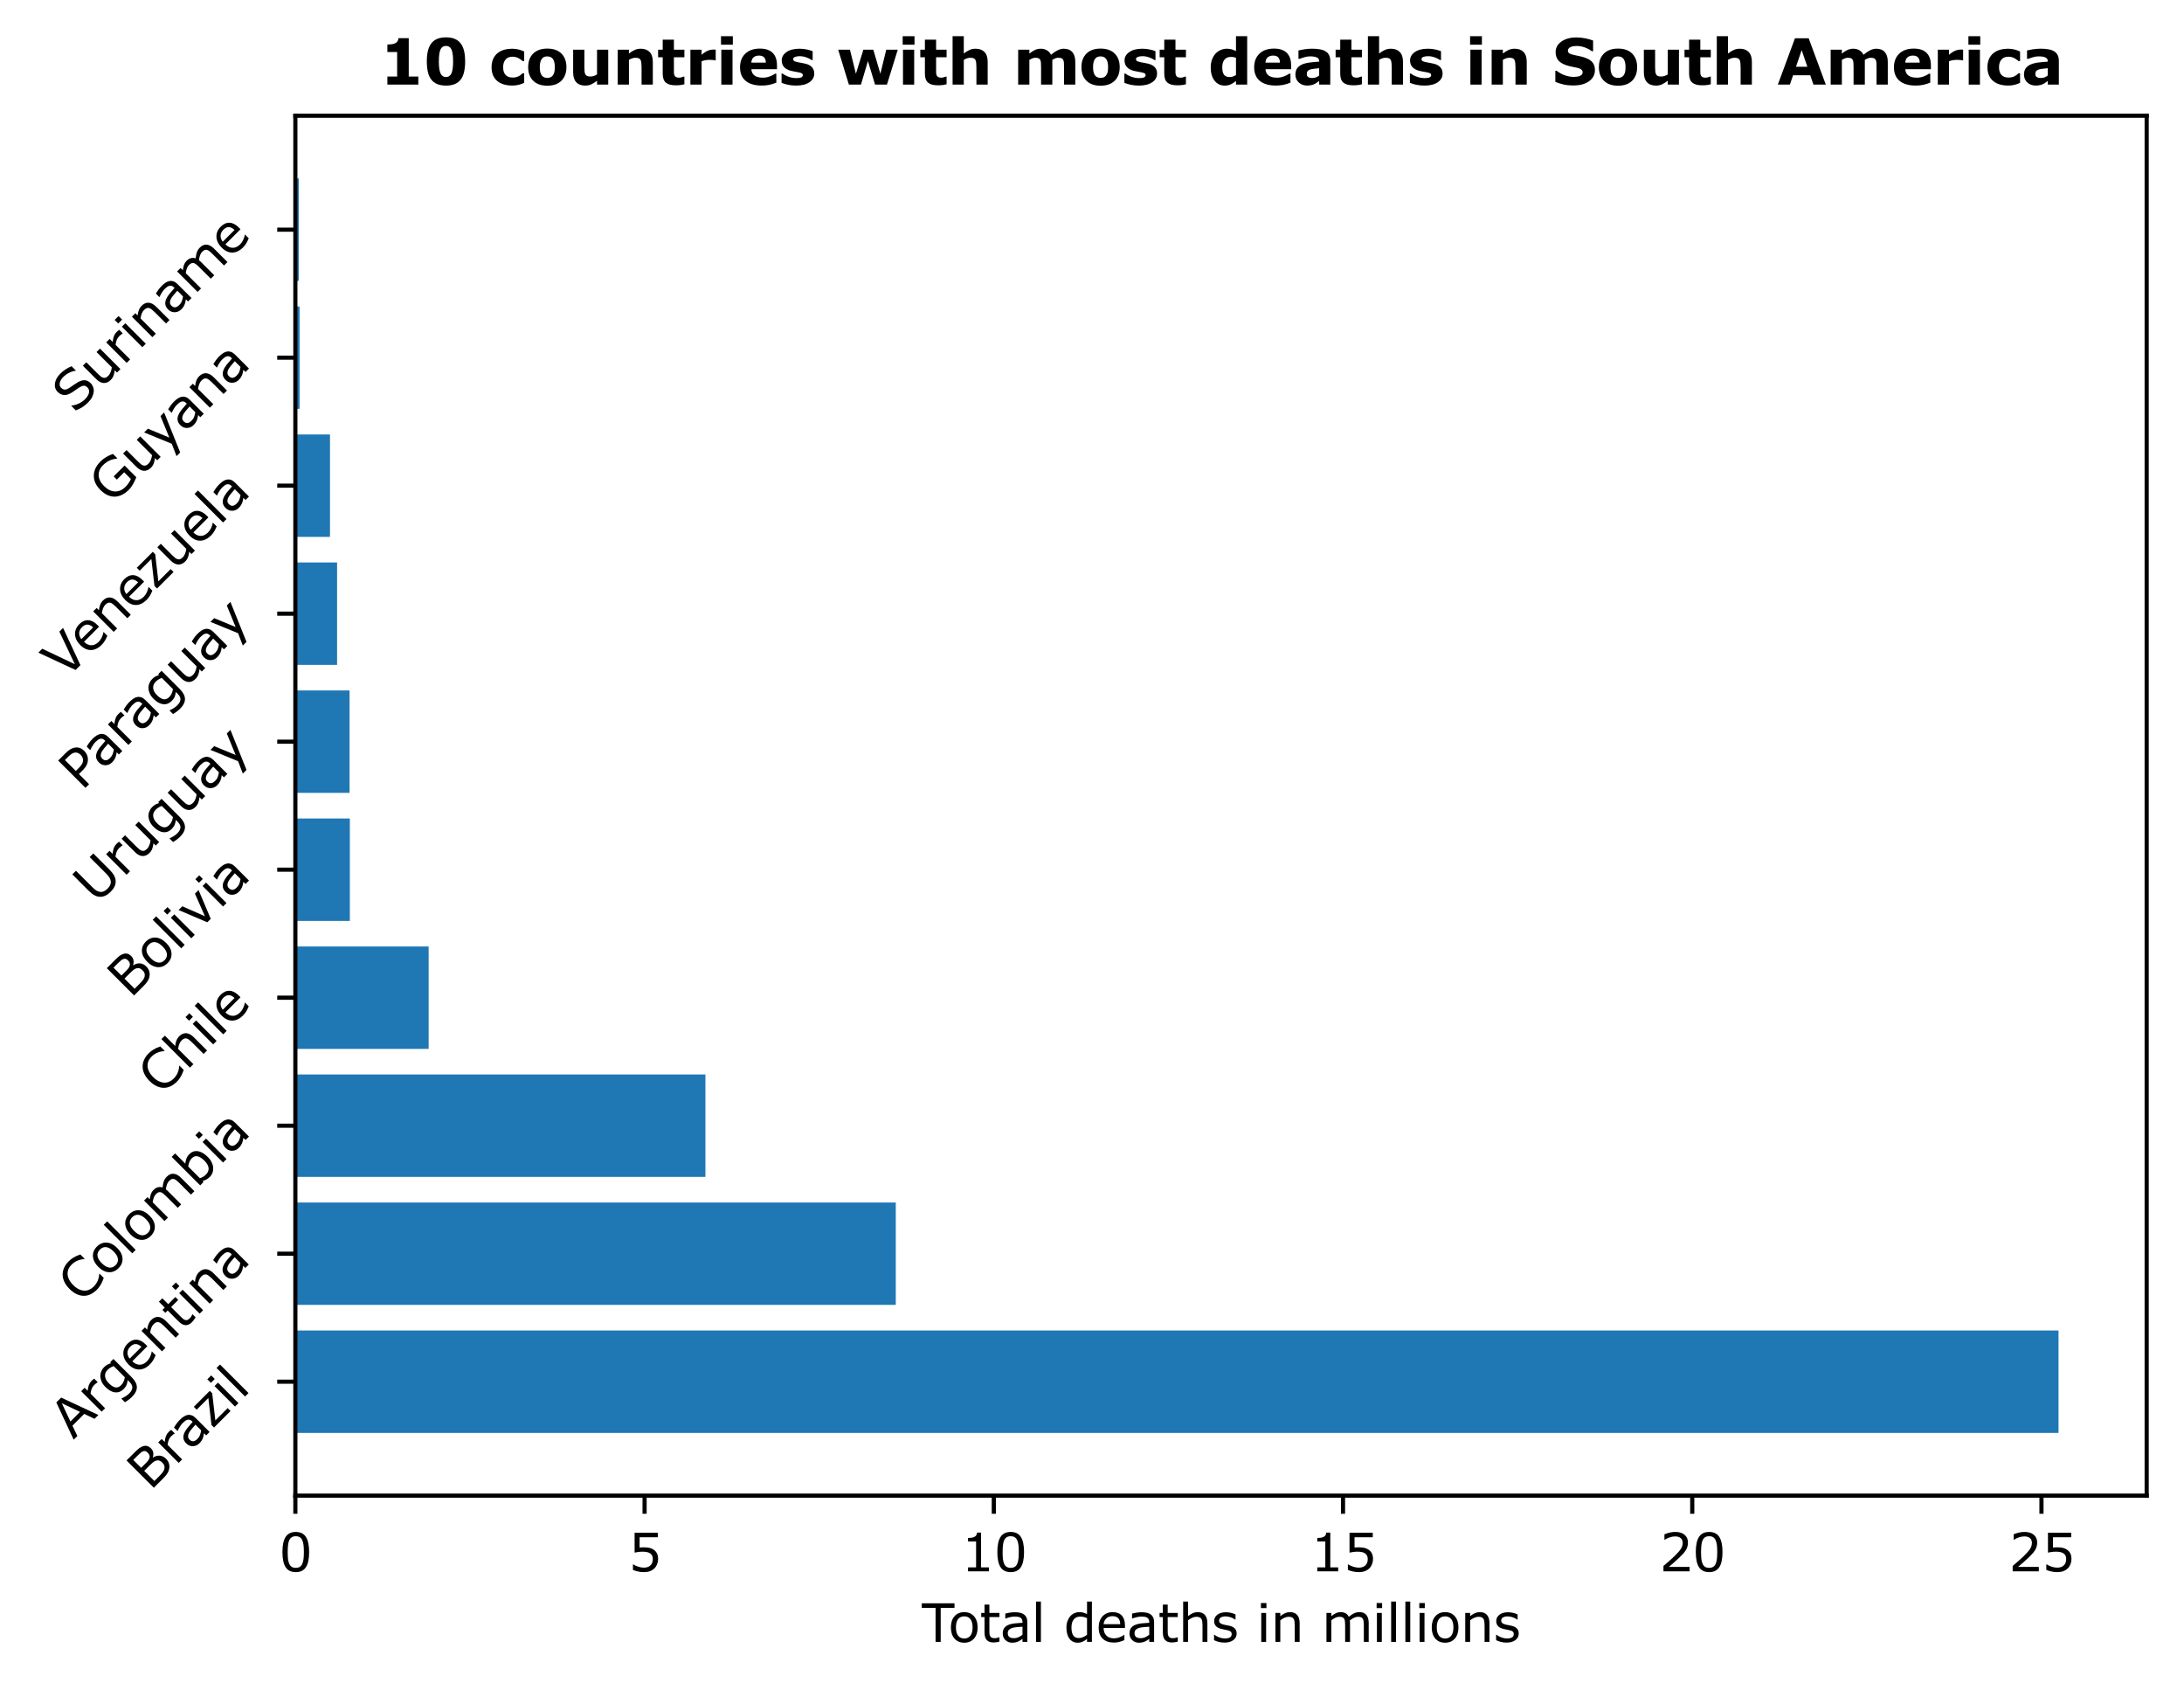 <?xml version="1.0" encoding="utf-8" standalone="no"?>
<!DOCTYPE svg PUBLIC "-//W3C//DTD SVG 1.1//EN"
  "http://www.w3.org/Graphics/SVG/1.1/DTD/svg11.dtd">
<svg xmlns:xlink="http://www.w3.org/1999/xlink" width="421.296pt" height="325.852pt" viewBox="0 0 421.296 325.852" xmlns="http://www.w3.org/2000/svg" version="1.1">
 <defs>
  <style type="text/css">*{stroke-linejoin: round; stroke-linecap: butt}</style>
 </defs>
 <g id="figure_1">
  <g id="patch_1">
   <path d="M 0 325.852 
L 421.296 325.852 
L 421.296 0 
L 0 0 
L 0 325.852 
z
" style="fill: none"/>
  </g>
  <g id="axes_1">
   <g id="patch_2">
    <path d="M 56.976 288.43 
L 414.096 288.43 
L 414.096 22.318 
L 56.976 22.318 
L 56.976 288.43 
z
" style="fill: none"/>
   </g>
   <g id="patch_3">
    <path d="M 56.976 276.334 
L 397.09 276.334 
L 397.09 256.586 
L 56.976 256.586 
z
" clip-path="url(#p884b2ebcf2)" style="fill: #1f77b4"/>
   </g>
   <g id="patch_4">
    <path d="M 56.976 251.648 
L 172.796 251.648 
L 172.796 231.9 
L 56.976 231.9 
z
" clip-path="url(#p884b2ebcf2)" style="fill: #1f77b4"/>
   </g>
   <g id="patch_5">
    <path d="M 56.976 226.963 
L 136.074 226.963 
L 136.074 207.214 
L 56.976 207.214 
z
" clip-path="url(#p884b2ebcf2)" style="fill: #1f77b4"/>
   </g>
   <g id="patch_6">
    <path d="M 56.976 202.277 
L 82.685 202.277 
L 82.685 182.528 
L 56.976 182.528 
z
" clip-path="url(#p884b2ebcf2)" style="fill: #1f77b4"/>
   </g>
   <g id="patch_7">
    <path d="M 56.976 177.591 
L 67.484 177.591 
L 67.484 157.843 
L 56.976 157.843 
z
" clip-path="url(#p884b2ebcf2)" style="fill: #1f77b4"/>
   </g>
   <g id="patch_8">
    <path d="M 56.976 152.906 
L 67.431 152.906 
L 67.431 133.157 
L 56.976 133.157 
z
" clip-path="url(#p884b2ebcf2)" style="fill: #1f77b4"/>
   </g>
   <g id="patch_9">
    <path d="M 56.976 128.22 
L 65.025 128.22 
L 65.025 108.471 
L 56.976 108.471 
z
" clip-path="url(#p884b2ebcf2)" style="fill: #1f77b4"/>
   </g>
   <g id="patch_10">
    <path d="M 56.976 103.534 
L 63.655 103.534 
L 63.655 83.786 
L 56.976 83.786 
z
" clip-path="url(#p884b2ebcf2)" style="fill: #1f77b4"/>
   </g>
   <g id="patch_11">
    <path d="M 56.976 78.848 
L 57.792 78.848 
L 57.792 59.1 
L 56.976 59.1 
z
" clip-path="url(#p884b2ebcf2)" style="fill: #1f77b4"/>
   </g>
   <g id="patch_12">
    <path d="M 56.976 54.163 
L 57.64 54.163 
L 57.64 34.414 
L 56.976 34.414 
z
" clip-path="url(#p884b2ebcf2)" style="fill: #1f77b4"/>
   </g>
   <g id="matplotlib.axis_1">
    <g id="xtick_1">
     <g id="line2d_1">
      <defs>
       <path id="md24445340c" d="M 0 0 
L 0 3.5 
" style="stroke: #000000; stroke-width: 0.8"/>
      </defs>
      <g>
       <use xlink:href="#md24445340c" x="56.976" y="288.43" style="stroke: #000000; stroke-width: 0.8"/>
      </g>
     </g>
     <g id="text_1">
      <!-- 0 -->
      <g transform="translate(53.797 303.029)scale(0.1 -0.1)">
       <defs>
        <path id="Verdana-30" d="M 3647 2328 
Q 3647 1075 3255 489 
Q 2863 -97 2038 -97 
Q 1200 -97 814 497 
Q 428 1091 428 2322 
Q 428 3563 818 4155 
Q 1209 4747 2038 4747 
Q 2875 4747 3261 4145 
Q 3647 3544 3647 2328 
z
M 2825 909 
Q 2934 1163 2973 1505 
Q 3013 1847 3013 2328 
Q 3013 2803 2973 3153 
Q 2934 3503 2822 3747 
Q 2713 3988 2523 4109 
Q 2334 4231 2038 4231 
Q 1744 4231 1551 4109 
Q 1359 3988 1247 3741 
Q 1141 3509 1102 3137 
Q 1063 2766 1063 2322 
Q 1063 1834 1097 1506 
Q 1131 1178 1244 919 
Q 1347 675 1536 547 
Q 1725 419 2038 419 
Q 2331 419 2525 541 
Q 2719 663 2825 909 
z
" transform="scale(0.016)"/>
       </defs>
       <use xlink:href="#Verdana-30"/>
      </g>
     </g>
    </g>
    <g id="xtick_2">
     <g id="line2d_2">
      <g>
       <use xlink:href="#md24445340c" x="124.341" y="288.43" style="stroke: #000000; stroke-width: 0.8"/>
      </g>
     </g>
     <g id="text_2">
      <!-- 5 -->
      <g transform="translate(121.162 303.029)scale(0.1 -0.1)">
       <defs>
        <path id="Verdana-35" d="M 3616 1478 
Q 3616 1153 3497 856 
Q 3378 559 3172 356 
Q 2947 138 2636 20 
Q 2325 -97 1916 -97 
Q 1534 -97 1181 -17 
Q 828 63 584 175 
L 584 834 
L 628 834 
Q 884 672 1228 558 
Q 1572 444 1903 444 
Q 2125 444 2333 506 
Q 2541 569 2703 725 
Q 2841 859 2911 1046 
Q 2981 1234 2981 1481 
Q 2981 1722 2898 1887 
Q 2816 2053 2669 2153 
Q 2506 2272 2273 2320 
Q 2041 2369 1753 2369 
Q 1478 2369 1223 2331 
Q 969 2294 784 2256 
L 784 4653 
L 3584 4653 
L 3584 4106 
L 1388 4106 
L 1388 2869 
Q 1522 2881 1662 2887 
Q 1803 2894 1906 2894 
Q 2284 2894 2568 2830 
Q 2853 2766 3091 2603 
Q 3341 2431 3478 2159 
Q 3616 1888 3616 1478 
z
" transform="scale(0.016)"/>
       </defs>
       <use xlink:href="#Verdana-35"/>
      </g>
     </g>
    </g>
    <g id="xtick_3">
     <g id="line2d_3">
      <g>
       <use xlink:href="#md24445340c" x="191.706" y="288.43" style="stroke: #000000; stroke-width: 0.8"/>
      </g>
     </g>
     <g id="text_3">
      <!-- 10 -->
      <g transform="translate(185.348 303.029)scale(0.1 -0.1)">
       <defs>
        <path id="Verdana-31" d="M 3388 0 
L 869 0 
L 869 475 
L 1838 475 
L 1838 3594 
L 869 3594 
L 869 4019 
Q 1066 4019 1291 4051 
Q 1516 4084 1631 4147 
Q 1775 4225 1858 4345 
Q 1941 4466 1953 4669 
L 2438 4669 
L 2438 475 
L 3388 475 
L 3388 0 
z
" transform="scale(0.016)"/>
       </defs>
       <use xlink:href="#Verdana-31"/>
       <use xlink:href="#Verdana-30" x="63.574"/>
      </g>
     </g>
    </g>
    <g id="xtick_4">
     <g id="line2d_4">
      <g>
       <use xlink:href="#md24445340c" x="259.071" y="288.43" style="stroke: #000000; stroke-width: 0.8"/>
      </g>
     </g>
     <g id="text_4">
      <!-- 15 -->
      <g transform="translate(252.714 303.029)scale(0.1 -0.1)">
       <use xlink:href="#Verdana-31"/>
       <use xlink:href="#Verdana-35" x="63.574"/>
      </g>
     </g>
    </g>
    <g id="xtick_5">
     <g id="line2d_5">
      <g>
       <use xlink:href="#md24445340c" x="326.437" y="288.43" style="stroke: #000000; stroke-width: 0.8"/>
      </g>
     </g>
     <g id="text_5">
      <!-- 20 -->
      <g transform="translate(320.079 303.029)scale(0.1 -0.1)">
       <defs>
        <path id="Verdana-32" d="M 3653 0 
L 503 0 
L 503 653 
Q 831 934 1161 1215 
Q 1491 1497 1775 1775 
Q 2375 2356 2597 2698 
Q 2819 3041 2819 3438 
Q 2819 3800 2580 4004 
Q 2341 4209 1913 4209 
Q 1628 4209 1297 4109 
Q 966 4009 650 3803 
L 619 3803 
L 619 4459 
Q 841 4569 1211 4659 
Q 1581 4750 1928 4750 
Q 2644 4750 3050 4404 
Q 3456 4059 3456 3469 
Q 3456 3203 3389 2973 
Q 3322 2744 3191 2538 
Q 3069 2344 2905 2156 
Q 2741 1969 2506 1741 
Q 2172 1413 1815 1105 
Q 1459 797 1150 534 
L 3653 534 
L 3653 0 
z
" transform="scale(0.016)"/>
       </defs>
       <use xlink:href="#Verdana-32"/>
       <use xlink:href="#Verdana-30" x="63.574"/>
      </g>
     </g>
    </g>
    <g id="xtick_6">
     <g id="line2d_6">
      <g>
       <use xlink:href="#md24445340c" x="393.802" y="288.43" style="stroke: #000000; stroke-width: 0.8"/>
      </g>
     </g>
     <g id="text_6">
      <!-- 25 -->
      <g transform="translate(387.444 303.029)scale(0.1 -0.1)">
       <use xlink:href="#Verdana-32"/>
       <use xlink:href="#Verdana-35" x="63.574"/>
      </g>
     </g>
    </g>
    <g id="text_7">
     <!-- Total deaths in millions -->
     <g transform="translate(177.812 316.639)scale(0.1 -0.1)">
      <defs>
       <path id="Verdana-54" d="M 3944 4103 
L 2281 4103 
L 2281 0 
L 1663 0 
L 1663 4103 
L 0 4103 
L 0 4653 
L 3944 4653 
L 3944 4103 
z
" transform="scale(0.016)"/>
       <path id="Verdana-6f" d="M 3553 1744 
Q 3553 891 3115 397 
Q 2678 -97 1944 -97 
Q 1203 -97 767 397 
Q 331 891 331 1744 
Q 331 2597 767 3092 
Q 1203 3588 1944 3588 
Q 2678 3588 3115 3092 
Q 3553 2597 3553 1744 
z
M 2947 1744 
Q 2947 2422 2681 2751 
Q 2416 3081 1944 3081 
Q 1466 3081 1202 2751 
Q 938 2422 938 1744 
Q 938 1088 1203 748 
Q 1469 409 1944 409 
Q 2413 409 2680 745 
Q 2947 1081 2947 1744 
z
" transform="scale(0.016)"/>
       <path id="Verdana-74" d="M 2391 31 
Q 2225 -13 2029 -41 
Q 1834 -69 1681 -69 
Q 1147 -69 869 218 
Q 591 506 591 1141 
L 591 2997 
L 194 2997 
L 194 3491 
L 591 3491 
L 591 4494 
L 1178 4494 
L 1178 3491 
L 2391 3491 
L 2391 2997 
L 1178 2997 
L 1178 1406 
Q 1178 1131 1190 976 
Q 1203 822 1278 688 
Q 1347 563 1467 505 
Q 1588 447 1834 447 
Q 1978 447 2134 489 
Q 2291 531 2359 559 
L 2391 559 
L 2391 31 
z
" transform="scale(0.016)"/>
       <path id="Verdana-61" d="M 3291 0 
L 2706 0 
L 2706 372 
Q 2628 319 2495 223 
Q 2363 128 2238 72 
Q 2091 0 1900 -48 
Q 1709 -97 1453 -97 
Q 981 -97 653 215 
Q 325 528 325 1013 
Q 325 1409 495 1654 
Q 666 1900 981 2041 
Q 1300 2181 1747 2231 
Q 2194 2281 2706 2306 
L 2706 2397 
Q 2706 2597 2636 2728 
Q 2566 2859 2434 2934 
Q 2309 3006 2134 3031 
Q 1959 3056 1769 3056 
Q 1538 3056 1253 2995 
Q 969 2934 666 2819 
L 634 2819 
L 634 3416 
Q 806 3463 1131 3519 
Q 1456 3575 1772 3575 
Q 2141 3575 2414 3514 
Q 2688 3453 2888 3306 
Q 3084 3163 3187 2934 
Q 3291 2706 3291 2369 
L 3291 0 
z
M 2706 859 
L 2706 1831 
Q 2438 1816 2073 1784 
Q 1709 1753 1497 1694 
Q 1244 1622 1087 1470 
Q 931 1319 931 1053 
Q 931 753 1112 601 
Q 1294 450 1666 450 
Q 1975 450 2231 570 
Q 2488 691 2706 859 
z
" transform="scale(0.016)"/>
       <path id="Verdana-6c" d="M 1172 0 
L 584 0 
L 584 4863 
L 1172 4863 
L 1172 0 
z
" transform="scale(0.016)"/>
       <path id="Verdana-20" transform="scale(0.016)"/>
       <path id="Verdana-64" d="M 3409 0 
L 2822 0 
L 2822 366 
Q 2569 147 2294 25 
Q 2019 -97 1697 -97 
Q 1072 -97 705 384 
Q 338 866 338 1719 
Q 338 2163 464 2509 
Q 591 2856 806 3100 
Q 1019 3338 1301 3463 
Q 1584 3588 1888 3588 
Q 2163 3588 2375 3530 
Q 2588 3472 2822 3350 
L 2822 4863 
L 3409 4863 
L 3409 0 
z
M 2822 859 
L 2822 2863 
Q 2584 2969 2396 3009 
Q 2209 3050 1988 3050 
Q 1494 3050 1219 2706 
Q 944 2363 944 1731 
Q 944 1109 1156 786 
Q 1369 463 1838 463 
Q 2088 463 2344 573 
Q 2600 684 2822 859 
z
" transform="scale(0.016)"/>
       <path id="Verdana-65" d="M 3500 1684 
L 928 1684 
Q 928 1363 1025 1123 
Q 1122 884 1291 731 
Q 1453 581 1676 506 
Q 1900 431 2169 431 
Q 2525 431 2886 573 
Q 3247 716 3400 853 
L 3431 853 
L 3431 213 
Q 3134 88 2825 3 
Q 2516 -81 2175 -81 
Q 1306 -81 818 389 
Q 331 859 331 1725 
Q 331 2581 798 3084 
Q 1266 3588 2028 3588 
Q 2734 3588 3117 3175 
Q 3500 2763 3500 2003 
L 3500 1684 
z
M 2928 2134 
Q 2925 2597 2695 2850 
Q 2466 3103 1997 3103 
Q 1525 3103 1245 2825 
Q 966 2547 928 2134 
L 2928 2134 
z
" transform="scale(0.016)"/>
       <path id="Verdana-68" d="M 3497 0 
L 2909 0 
L 2909 1988 
Q 2909 2228 2881 2439 
Q 2853 2650 2778 2769 
Q 2700 2900 2553 2964 
Q 2406 3028 2172 3028 
Q 1931 3028 1668 2909 
Q 1406 2791 1166 2606 
L 1166 0 
L 578 0 
L 578 4863 
L 1166 4863 
L 1166 3103 
Q 1441 3331 1734 3459 
Q 2028 3588 2338 3588 
Q 2903 3588 3200 3247 
Q 3497 2906 3497 2266 
L 3497 0 
z
" transform="scale(0.016)"/>
       <path id="Verdana-73" d="M 3072 1006 
Q 3072 528 2676 222 
Q 2281 -84 1597 -84 
Q 1209 -84 886 8 
Q 563 100 344 209 
L 344 869 
L 375 869 
Q 653 659 993 536 
Q 1334 413 1647 413 
Q 2034 413 2253 538 
Q 2472 663 2472 931 
Q 2472 1138 2353 1244 
Q 2234 1350 1897 1425 
Q 1772 1453 1570 1490 
Q 1369 1528 1203 1572 
Q 744 1694 551 1930 
Q 359 2166 359 2509 
Q 359 2725 448 2915 
Q 538 3106 719 3256 
Q 894 3403 1164 3489 
Q 1434 3575 1769 3575 
Q 2081 3575 2401 3498 
Q 2722 3422 2934 3313 
L 2934 2684 
L 2903 2684 
Q 2678 2850 2356 2964 
Q 2034 3078 1725 3078 
Q 1403 3078 1181 2954 
Q 959 2831 959 2588 
Q 959 2372 1094 2263 
Q 1225 2153 1519 2084 
Q 1681 2047 1882 2009 
Q 2084 1972 2219 1941 
Q 2628 1847 2850 1619 
Q 3072 1388 3072 1006 
z
" transform="scale(0.016)"/>
       <path id="Verdana-69" d="M 1209 4075 
L 547 4075 
L 547 4684 
L 1209 4684 
L 1209 4075 
z
M 1172 0 
L 584 0 
L 584 3491 
L 1172 3491 
L 1172 0 
z
" transform="scale(0.016)"/>
       <path id="Verdana-6e" d="M 3497 0 
L 2909 0 
L 2909 1988 
Q 2909 2228 2881 2439 
Q 2853 2650 2778 2769 
Q 2700 2900 2553 2964 
Q 2406 3028 2172 3028 
Q 1931 3028 1668 2909 
Q 1406 2791 1166 2606 
L 1166 0 
L 578 0 
L 578 3491 
L 1166 3491 
L 1166 3103 
Q 1441 3331 1734 3459 
Q 2028 3588 2338 3588 
Q 2903 3588 3200 3247 
Q 3497 2906 3497 2266 
L 3497 0 
z
" transform="scale(0.016)"/>
       <path id="Verdana-6d" d="M 5672 0 
L 5084 0 
L 5084 1988 
Q 5084 2213 5064 2422 
Q 5044 2631 4978 2756 
Q 4906 2891 4772 2959 
Q 4638 3028 4384 3028 
Q 4138 3028 3891 2904 
Q 3644 2781 3397 2591 
Q 3406 2519 3412 2423 
Q 3419 2328 3419 2234 
L 3419 0 
L 2831 0 
L 2831 1988 
Q 2831 2219 2811 2426 
Q 2791 2634 2725 2759 
Q 2653 2894 2518 2961 
Q 2384 3028 2131 3028 
Q 1891 3028 1648 2909 
Q 1406 2791 1166 2606 
L 1166 0 
L 578 0 
L 578 3491 
L 1166 3491 
L 1166 3103 
Q 1441 3331 1714 3459 
Q 1988 3588 2297 3588 
Q 2653 3588 2901 3438 
Q 3150 3288 3272 3022 
Q 3628 3322 3922 3455 
Q 4216 3588 4550 3588 
Q 5125 3588 5398 3239 
Q 5672 2891 5672 2266 
L 5672 0 
z
" transform="scale(0.016)"/>
      </defs>
      <use xlink:href="#Verdana-54"/>
      <use xlink:href="#Verdana-6f" x="50.871"/>
      <use xlink:href="#Verdana-74" x="111.564"/>
      <use xlink:href="#Verdana-61" x="150.969"/>
      <use xlink:href="#Verdana-6c" x="211.027"/>
      <use xlink:href="#Verdana-20" x="238.469"/>
      <use xlink:href="#Verdana-64" x="273.625"/>
      <use xlink:href="#Verdana-65" x="335.93"/>
      <use xlink:href="#Verdana-61" x="395.5"/>
      <use xlink:href="#Verdana-74" x="455.559"/>
      <use xlink:href="#Verdana-68" x="494.963"/>
      <use xlink:href="#Verdana-73" x="558.244"/>
      <use xlink:href="#Verdana-20" x="610.344"/>
      <use xlink:href="#Verdana-69" x="645.5"/>
      <use xlink:href="#Verdana-6e" x="672.941"/>
      <use xlink:href="#Verdana-20" x="736.223"/>
      <use xlink:href="#Verdana-6d" x="771.379"/>
      <use xlink:href="#Verdana-69" x="868.645"/>
      <use xlink:href="#Verdana-6c" x="896.086"/>
      <use xlink:href="#Verdana-6c" x="923.527"/>
      <use xlink:href="#Verdana-69" x="950.969"/>
      <use xlink:href="#Verdana-6f" x="978.41"/>
      <use xlink:href="#Verdana-6e" x="1039.104"/>
      <use xlink:href="#Verdana-73" x="1102.385"/>
     </g>
    </g>
   </g>
   <g id="matplotlib.axis_2">
    <g id="ytick_1">
     <g id="line2d_7">
      <defs>
       <path id="m07eb45f296" d="M 0 0 
L -3.5 0 
" style="stroke: #000000; stroke-width: 0.8"/>
      </defs>
      <g>
       <use xlink:href="#m07eb45f296" x="56.976" y="266.46" style="stroke: #000000; stroke-width: 0.8"/>
      </g>
     </g>
     <g id="text_8">
      <!-- Brazil -->
      <g transform="translate(28.968 287.618)rotate(-45)scale(0.1 -0.1)">
       <defs>
        <path id="Verdana-42" d="M 4134 1431 
Q 4134 1084 4003 818 
Q 3872 553 3650 381 
Q 3388 175 3073 87 
Q 2759 0 2275 0 
L 625 0 
L 625 4653 
L 2003 4653 
Q 2513 4653 2766 4615 
Q 3019 4578 3250 4459 
Q 3506 4325 3622 4114 
Q 3738 3903 3738 3609 
Q 3738 3278 3569 3045 
Q 3400 2813 3119 2672 
L 3119 2647 
Q 3591 2550 3862 2233 
Q 4134 1916 4134 1431 
z
M 3094 3528 
Q 3094 3697 3037 3812 
Q 2981 3928 2856 4000 
Q 2709 4084 2500 4104 
Q 2291 4125 1981 4125 
L 1244 4125 
L 1244 2781 
L 2044 2781 
Q 2334 2781 2506 2811 
Q 2678 2841 2825 2934 
Q 2972 3028 3033 3176 
Q 3094 3325 3094 3528 
z
M 3491 1406 
Q 3491 1688 3406 1853 
Q 3322 2019 3100 2134 
Q 2950 2213 2736 2236 
Q 2522 2259 2216 2259 
L 1244 2259 
L 1244 528 
L 2063 528 
Q 2469 528 2728 570 
Q 2988 613 3153 725 
Q 3328 847 3409 1003 
Q 3491 1159 3491 1406 
z
" transform="scale(0.016)"/>
        <path id="Verdana-72" d="M 2756 2850 
L 2725 2850 
Q 2594 2881 2470 2895 
Q 2347 2909 2178 2909 
Q 1906 2909 1653 2789 
Q 1400 2669 1166 2478 
L 1166 0 
L 578 0 
L 578 3491 
L 1166 3491 
L 1166 2975 
Q 1516 3256 1783 3373 
Q 2050 3491 2328 3491 
Q 2481 3491 2550 3483 
Q 2619 3475 2756 3453 
L 2756 2850 
z
" transform="scale(0.016)"/>
        <path id="Verdana-7a" d="M 3109 0 
L 291 0 
L 291 434 
L 2325 3000 
L 334 3000 
L 334 3491 
L 3056 3491 
L 3056 3072 
L 1013 497 
L 3109 497 
L 3109 0 
z
" transform="scale(0.016)"/>
       </defs>
       <use xlink:href="#Verdana-42"/>
       <use xlink:href="#Verdana-72" x="68.555"/>
       <use xlink:href="#Verdana-61" x="109.48"/>
       <use xlink:href="#Verdana-7a" x="169.539"/>
       <use xlink:href="#Verdana-69" x="222.078"/>
       <use xlink:href="#Verdana-6c" x="249.52"/>
      </g>
     </g>
    </g>
    <g id="ytick_2">
     <g id="line2d_8">
      <g>
       <use xlink:href="#m07eb45f296" x="56.976" y="241.774" style="stroke: #000000; stroke-width: 0.8"/>
      </g>
     </g>
     <g id="text_9">
      <!-- Argentina -->
      <g transform="translate(14.122 277.73)rotate(-45)scale(0.1 -0.1)">
       <defs>
        <path id="Verdana-41" d="M 4294 0 
L 3634 0 
L 3178 1297 
L 1166 1297 
L 709 0 
L 81 0 
L 1775 4653 
L 2600 4653 
L 4294 0 
z
M 2988 1828 
L 2172 4113 
L 1353 1828 
L 2988 1828 
z
" transform="scale(0.016)"/>
        <path id="Verdana-67" d="M 3409 397 
Q 3409 -491 3006 -906 
Q 2603 -1322 1766 -1322 
Q 1488 -1322 1223 -1283 
Q 959 -1244 703 -1172 
L 703 -572 
L 734 -572 
Q 878 -628 1190 -711 
Q 1503 -794 1816 -794 
Q 2116 -794 2312 -722 
Q 2509 -650 2619 -522 
Q 2728 -400 2775 -228 
Q 2822 -56 2822 156 
L 2822 475 
Q 2556 263 2314 158 
Q 2072 53 1697 53 
Q 1072 53 705 504 
Q 338 956 338 1778 
Q 338 2228 464 2554 
Q 591 2881 809 3119 
Q 1013 3341 1303 3464 
Q 1594 3588 1881 3588 
Q 2184 3588 2389 3527 
Q 2594 3466 2822 3341 
L 2859 3491 
L 3409 3491 
L 3409 397 
z
M 2822 959 
L 2822 2863 
Q 2588 2969 2386 3014 
Q 2184 3059 1984 3059 
Q 1500 3059 1222 2734 
Q 944 2409 944 1791 
Q 944 1203 1150 900 
Q 1356 597 1834 597 
Q 2091 597 2348 695 
Q 2606 794 2822 959 
z
" transform="scale(0.016)"/>
       </defs>
       <use xlink:href="#Verdana-41"/>
       <use xlink:href="#Verdana-72" x="68.359"/>
       <use xlink:href="#Verdana-67" x="111.035"/>
       <use xlink:href="#Verdana-65" x="173.34"/>
       <use xlink:href="#Verdana-6e" x="232.91"/>
       <use xlink:href="#Verdana-74" x="296.191"/>
       <use xlink:href="#Verdana-69" x="335.596"/>
       <use xlink:href="#Verdana-6e" x="363.037"/>
       <use xlink:href="#Verdana-61" x="426.318"/>
      </g>
     </g>
    </g>
    <g id="ytick_3">
     <g id="line2d_9">
      <g>
       <use xlink:href="#m07eb45f296" x="56.976" y="217.088" style="stroke: #000000; stroke-width: 0.8"/>
      </g>
     </g>
     <g id="text_10">
      <!-- Colombia -->
      <g transform="translate(15.621 251.593)rotate(-45)scale(0.1 -0.1)">
       <defs>
        <path id="Verdana-43" d="M 4219 338 
Q 4047 263 3908 197 
Q 3769 131 3544 59 
Q 3353 0 3129 -42 
Q 2906 -84 2638 -84 
Q 2131 -84 1717 58 
Q 1303 200 997 503 
Q 697 800 528 1258 
Q 359 1716 359 2322 
Q 359 2897 521 3350 
Q 684 3803 991 4116 
Q 1288 4419 1708 4578 
Q 2128 4738 2641 4738 
Q 3016 4738 3389 4647 
Q 3763 4556 4219 4328 
L 4219 3594 
L 4172 3594 
Q 3788 3916 3409 4062 
Q 3031 4209 2600 4209 
Q 2247 4209 1964 4095 
Q 1681 3981 1459 3741 
Q 1244 3506 1123 3148 
Q 1003 2791 1003 2322 
Q 1003 1831 1136 1478 
Q 1269 1125 1478 903 
Q 1697 672 1989 561 
Q 2281 450 2606 450 
Q 3053 450 3443 603 
Q 3834 756 4175 1063 
L 4219 1063 
L 4219 338 
z
" transform="scale(0.016)"/>
        <path id="Verdana-62" d="M 3650 1772 
Q 3650 1334 3526 984 
Q 3403 634 3194 397 
Q 2972 150 2706 26 
Q 2441 -97 2122 -97 
Q 1825 -97 1603 -26 
Q 1381 44 1166 163 
L 1128 0 
L 578 0 
L 578 4863 
L 1166 4863 
L 1166 3125 
Q 1413 3328 1691 3458 
Q 1969 3588 2316 3588 
Q 2934 3588 3292 3113 
Q 3650 2638 3650 1772 
z
M 3044 1756 
Q 3044 2381 2837 2704 
Q 2631 3028 2172 3028 
Q 1916 3028 1653 2917 
Q 1391 2806 1166 2631 
L 1166 631 
Q 1416 519 1595 475 
Q 1775 431 2003 431 
Q 2491 431 2767 751 
Q 3044 1072 3044 1756 
z
" transform="scale(0.016)"/>
       </defs>
       <use xlink:href="#Verdana-43"/>
       <use xlink:href="#Verdana-6f" x="69.824"/>
       <use xlink:href="#Verdana-6c" x="130.518"/>
       <use xlink:href="#Verdana-6f" x="157.959"/>
       <use xlink:href="#Verdana-6d" x="218.652"/>
       <use xlink:href="#Verdana-62" x="315.918"/>
       <use xlink:href="#Verdana-69" x="378.223"/>
       <use xlink:href="#Verdana-61" x="405.664"/>
      </g>
     </g>
    </g>
    <g id="ytick_4">
     <g id="line2d_10">
      <g>
       <use xlink:href="#m07eb45f296" x="56.976" y="192.403" style="stroke: #000000; stroke-width: 0.8"/>
      </g>
     </g>
     <g id="text_11">
      <!-- Chile -->
      <g transform="translate(31.047 211.482)rotate(-45)scale(0.1 -0.1)">
       <use xlink:href="#Verdana-43"/>
       <use xlink:href="#Verdana-68" x="69.824"/>
       <use xlink:href="#Verdana-69" x="133.105"/>
       <use xlink:href="#Verdana-6c" x="160.547"/>
       <use xlink:href="#Verdana-65" x="187.988"/>
      </g>
     </g>
    </g>
    <g id="ytick_5">
     <g id="line2d_11">
      <g>
       <use xlink:href="#m07eb45f296" x="56.976" y="167.717" style="stroke: #000000; stroke-width: 0.8"/>
      </g>
     </g>
     <g id="text_12">
      <!-- Bolivia -->
      <g transform="translate(25.161 192.683)rotate(-45)scale(0.1 -0.1)">
       <defs>
        <path id="Verdana-76" d="M 3597 3491 
L 2184 0 
L 1594 0 
L 191 3491 
L 828 3491 
L 1909 713 
L 2981 3491 
L 3597 3491 
z
" transform="scale(0.016)"/>
       </defs>
       <use xlink:href="#Verdana-42"/>
       <use xlink:href="#Verdana-6f" x="68.555"/>
       <use xlink:href="#Verdana-6c" x="129.248"/>
       <use xlink:href="#Verdana-69" x="156.689"/>
       <use xlink:href="#Verdana-76" x="184.131"/>
       <use xlink:href="#Verdana-69" x="243.311"/>
       <use xlink:href="#Verdana-61" x="270.752"/>
      </g>
     </g>
    </g>
    <g id="ytick_6">
     <g id="line2d_12">
      <g>
       <use xlink:href="#m07eb45f296" x="56.976" y="143.031" style="stroke: #000000; stroke-width: 0.8"/>
      </g>
     </g>
     <g id="text_13">
      <!-- Uruguay -->
      <g transform="translate(18.588 174.521)rotate(-45)scale(0.1 -0.1)">
       <defs>
        <path id="Verdana-55" d="M 4128 1869 
Q 4128 1363 4017 986 
Q 3906 609 3653 359 
Q 3413 122 3091 12 
Q 2769 -97 2341 -97 
Q 1903 -97 1578 18 
Q 1253 134 1031 359 
Q 778 616 667 978 
Q 556 1341 556 1869 
L 556 4653 
L 1175 4653 
L 1175 1838 
Q 1175 1459 1226 1240 
Q 1278 1022 1400 844 
Q 1538 641 1773 537 
Q 2009 434 2341 434 
Q 2675 434 2909 536 
Q 3144 638 3284 844 
Q 3406 1022 3457 1251 
Q 3509 1481 3509 1822 
L 3509 4653 
L 4128 4653 
L 4128 1869 
z
" transform="scale(0.016)"/>
        <path id="Verdana-75" d="M 3472 0 
L 2884 0 
L 2884 388 
Q 2588 153 2316 28 
Q 2044 -97 1716 -97 
Q 1166 -97 859 239 
Q 553 575 553 1225 
L 553 3491 
L 1141 3491 
L 1141 1503 
Q 1141 1238 1166 1048 
Q 1191 859 1272 725 
Q 1356 588 1490 525 
Q 1625 463 1881 463 
Q 2109 463 2379 581 
Q 2650 700 2884 884 
L 2884 3491 
L 3472 3491 
L 3472 0 
z
" transform="scale(0.016)"/>
        <path id="Verdana-79" d="M 3597 3491 
L 1559 -1288 
L 931 -1288 
L 1581 169 
L 191 3491 
L 828 3491 
L 1900 903 
L 2981 3491 
L 3597 3491 
z
" transform="scale(0.016)"/>
       </defs>
       <use xlink:href="#Verdana-55"/>
       <use xlink:href="#Verdana-72" x="73.193"/>
       <use xlink:href="#Verdana-75" x="115.869"/>
       <use xlink:href="#Verdana-67" x="179.15"/>
       <use xlink:href="#Verdana-75" x="241.455"/>
       <use xlink:href="#Verdana-61" x="304.736"/>
       <use xlink:href="#Verdana-79" x="364.045"/>
      </g>
     </g>
    </g>
    <g id="ytick_7">
     <g id="line2d_13">
      <g>
       <use xlink:href="#m07eb45f296" x="56.976" y="118.346" style="stroke: #000000; stroke-width: 0.8"/>
      </g>
     </g>
     <g id="text_14">
      <!-- Paraguay -->
      <g transform="translate(15.78 152.643)rotate(-45)scale(0.1 -0.1)">
       <defs>
        <path id="Verdana-50" d="M 3669 3247 
Q 3669 2938 3561 2673 
Q 3453 2409 3259 2216 
Q 3019 1975 2691 1854 
Q 2363 1734 1863 1734 
L 1244 1734 
L 1244 0 
L 625 0 
L 625 4653 
L 1888 4653 
Q 2306 4653 2597 4583 
Q 2888 4513 3113 4363 
Q 3378 4184 3523 3918 
Q 3669 3653 3669 3247 
z
M 3025 3231 
Q 3025 3472 2940 3650 
Q 2856 3828 2684 3941 
Q 2534 4038 2342 4080 
Q 2150 4122 1856 4122 
L 1244 4122 
L 1244 2263 
L 1766 2263 
Q 2141 2263 2375 2330 
Q 2609 2397 2756 2544 
Q 2903 2694 2964 2859 
Q 3025 3025 3025 3231 
z
" transform="scale(0.016)"/>
       </defs>
       <use xlink:href="#Verdana-50"/>
       <use xlink:href="#Verdana-61" x="57.803"/>
       <use xlink:href="#Verdana-72" x="117.861"/>
       <use xlink:href="#Verdana-61" x="158.787"/>
       <use xlink:href="#Verdana-67" x="218.846"/>
       <use xlink:href="#Verdana-75" x="281.15"/>
       <use xlink:href="#Verdana-61" x="344.432"/>
       <use xlink:href="#Verdana-79" x="403.74"/>
      </g>
     </g>
    </g>
    <g id="ytick_8">
     <g id="line2d_14">
      <g>
       <use xlink:href="#m07eb45f296" x="56.976" y="93.66" style="stroke: #000000; stroke-width: 0.8"/>
      </g>
     </g>
     <g id="text_15">
      <!-- Venezuela -->
      <g transform="translate(12.573 131.213)rotate(-45)scale(0.1 -0.1)">
       <defs>
        <path id="Verdana-56" d="M 4294 4653 
L 2600 0 
L 1775 0 
L 81 4653 
L 744 4653 
L 2203 559 
L 3663 4653 
L 4294 4653 
z
" transform="scale(0.016)"/>
       </defs>
       <use xlink:href="#Verdana-56"/>
       <use xlink:href="#Verdana-65" x="63.484"/>
       <use xlink:href="#Verdana-6e" x="123.055"/>
       <use xlink:href="#Verdana-65" x="186.336"/>
       <use xlink:href="#Verdana-7a" x="245.906"/>
       <use xlink:href="#Verdana-75" x="298.445"/>
       <use xlink:href="#Verdana-65" x="361.727"/>
       <use xlink:href="#Verdana-6c" x="421.297"/>
       <use xlink:href="#Verdana-61" x="448.738"/>
      </g>
     </g>
    </g>
    <g id="ytick_9">
     <g id="line2d_15">
      <g>
       <use xlink:href="#m07eb45f296" x="56.976" y="68.974" style="stroke: #000000; stroke-width: 0.8"/>
      </g>
     </g>
     <g id="text_16">
      <!-- Guyana -->
      <g transform="translate(21.582 97.518)rotate(-45)scale(0.1 -0.1)">
       <defs>
        <path id="Verdana-47" d="M 4506 344 
Q 4125 169 3673 39 
Q 3222 -91 2800 -91 
Q 2256 -91 1803 59 
Q 1350 209 1031 509 
Q 709 813 534 1267 
Q 359 1722 359 2331 
Q 359 3447 1011 4092 
Q 1663 4738 2800 4738 
Q 3197 4738 3611 4642 
Q 4025 4547 4503 4319 
L 4503 3584 
L 4447 3584 
Q 4350 3659 4165 3781 
Q 3981 3903 3803 3984 
Q 3588 4081 3314 4145 
Q 3041 4209 2694 4209 
Q 1913 4209 1458 3707 
Q 1003 3206 1003 2350 
Q 1003 1447 1478 945 
Q 1953 444 2772 444 
Q 3072 444 3370 503 
Q 3669 563 3894 656 
L 3894 1797 
L 2647 1797 
L 2647 2341 
L 4506 2341 
L 4506 344 
z
" transform="scale(0.016)"/>
       </defs>
       <use xlink:href="#Verdana-47"/>
       <use xlink:href="#Verdana-75" x="77.539"/>
       <use xlink:href="#Verdana-79" x="140.82"/>
       <use xlink:href="#Verdana-61" x="198"/>
       <use xlink:href="#Verdana-6e" x="258.059"/>
       <use xlink:href="#Verdana-61" x="321.34"/>
      </g>
     </g>
    </g>
    <g id="ytick_10">
     <g id="line2d_16">
      <g>
       <use xlink:href="#m07eb45f296" x="56.976" y="44.288" style="stroke: #000000; stroke-width: 0.8"/>
      </g>
     </g>
     <g id="text_17">
      <!-- Suriname -->
      <g transform="translate(14.474 79.94)rotate(-45)scale(0.1 -0.1)">
       <defs>
        <path id="Verdana-53" d="M 4006 1328 
Q 4006 1056 3879 790 
Q 3753 525 3525 341 
Q 3275 141 2942 28 
Q 2609 -84 2141 -84 
Q 1638 -84 1236 9 
Q 834 103 419 288 
L 419 1063 
L 463 1063 
Q 816 769 1278 609 
Q 1741 450 2147 450 
Q 2722 450 3042 665 
Q 3363 881 3363 1241 
Q 3363 1550 3211 1697 
Q 3059 1844 2750 1925 
Q 2516 1988 2242 2028 
Q 1969 2069 1663 2131 
Q 1044 2263 745 2580 
Q 447 2897 447 3406 
Q 447 3991 940 4364 
Q 1434 4738 2194 4738 
Q 2684 4738 3093 4644 
Q 3503 4550 3819 4413 
L 3819 3681 
L 3775 3681 
Q 3509 3906 3076 4054 
Q 2644 4203 2191 4203 
Q 1694 4203 1392 3997 
Q 1091 3791 1091 3466 
Q 1091 3175 1241 3009 
Q 1391 2844 1769 2756 
Q 1969 2713 2337 2650 
Q 2706 2588 2963 2522 
Q 3481 2384 3743 2106 
Q 4006 1828 4006 1328 
z
" transform="scale(0.016)"/>
       </defs>
       <use xlink:href="#Verdana-53"/>
       <use xlink:href="#Verdana-75" x="68.359"/>
       <use xlink:href="#Verdana-72" x="131.641"/>
       <use xlink:href="#Verdana-69" x="174.316"/>
       <use xlink:href="#Verdana-6e" x="201.758"/>
       <use xlink:href="#Verdana-61" x="265.039"/>
       <use xlink:href="#Verdana-6d" x="325.098"/>
       <use xlink:href="#Verdana-65" x="422.363"/>
      </g>
     </g>
    </g>
   </g>
   <g id="patch_13">
    <path d="M 56.976 288.43 
L 56.976 22.318 
" style="fill: none; stroke: #000000; stroke-width: 0.8; stroke-linejoin: miter; stroke-linecap: square"/>
   </g>
   <g id="patch_14">
    <path d="M 414.096 288.43 
L 414.096 22.318 
" style="fill: none; stroke: #000000; stroke-width: 0.8; stroke-linejoin: miter; stroke-linecap: square"/>
   </g>
   <g id="patch_15">
    <path d="M 56.976 288.43 
L 414.096 288.43 
" style="fill: none; stroke: #000000; stroke-width: 0.8; stroke-linejoin: miter; stroke-linecap: square"/>
   </g>
   <g id="patch_16">
    <path d="M 56.976 22.318 
L 414.096 22.318 
" style="fill: none; stroke: #000000; stroke-width: 0.8; stroke-linejoin: miter; stroke-linecap: square"/>
   </g>
   <g id="text_18">
    <!-- 10 countries with most deaths in South America -->
    <g transform="translate(73.131 16.318)scale(0.12 -0.12)">
     <defs>
      <path id="Verdana-Bold-31" d="M 3938 0 
L 831 0 
L 831 813 
L 1813 813 
L 1813 3272 
L 831 3272 
L 831 4031 
Q 1056 4031 1262 4057 
Q 1469 4084 1606 4150 
Q 1769 4228 1850 4353 
Q 1931 4478 1944 4666 
L 2978 4666 
L 2978 813 
L 3938 813 
L 3938 0 
z
" transform="scale(0.016)"/>
      <path id="Verdana-Bold-30" d="M 4200 2328 
Q 4200 1741 4094 1277 
Q 3988 813 3763 516 
Q 3531 213 3168 58 
Q 2806 -97 2275 -97 
Q 1753 -97 1384 59 
Q 1016 216 788 522 
Q 556 828 453 1283 
Q 350 1738 350 2325 
Q 350 2931 456 3378 
Q 563 3825 794 4134 
Q 1025 4441 1394 4594 
Q 1763 4747 2275 4747 
Q 2809 4747 3171 4589 
Q 3534 4431 3766 4119 
Q 3994 3813 4097 3364 
Q 4200 2916 4200 2328 
z
M 2991 2328 
Q 2991 3172 2825 3530 
Q 2659 3888 2275 3888 
Q 1891 3888 1725 3530 
Q 1559 3172 1559 2322 
Q 1559 1494 1728 1128 
Q 1897 763 2275 763 
Q 2653 763 2822 1128 
Q 2991 1494 2991 2328 
z
" transform="scale(0.016)"/>
      <path id="Verdana-Bold-20" transform="scale(0.016)"/>
      <path id="Verdana-Bold-63" d="M 2359 -94 
Q 1900 -94 1520 15 
Q 1141 125 859 353 
Q 581 581 428 928 
Q 275 1275 275 1741 
Q 275 2231 439 2587 
Q 603 2944 897 3178 
Q 1181 3400 1553 3503 
Q 1925 3606 2325 3606 
Q 2684 3606 2987 3528 
Q 3291 3450 3553 3325 
L 3553 2366 
L 3394 2366 
Q 3328 2422 3236 2497 
Q 3144 2572 3009 2644 
Q 2881 2713 2728 2758 
Q 2575 2803 2372 2803 
Q 1922 2803 1680 2517 
Q 1438 2231 1438 1741 
Q 1438 1234 1686 971 
Q 1934 709 2391 709 
Q 2603 709 2773 757 
Q 2944 806 3056 872 
Q 3163 934 3244 1003 
Q 3325 1072 3394 1138 
L 3553 1138 
L 3553 178 
Q 3288 53 2998 -20 
Q 2709 -94 2359 -94 
z
" transform="scale(0.016)"/>
      <path id="Verdana-Bold-6f" d="M 4119 1753 
Q 4119 888 3614 389 
Q 3109 -109 2197 -109 
Q 1284 -109 779 389 
Q 275 888 275 1753 
Q 275 2625 783 3122 
Q 1291 3619 2197 3619 
Q 3116 3619 3617 3119 
Q 4119 2619 4119 1753 
z
M 2734 900 
Q 2844 1034 2898 1223 
Q 2953 1413 2953 1747 
Q 2953 2056 2897 2265 
Q 2841 2475 2741 2600 
Q 2641 2728 2500 2781 
Q 2359 2834 2197 2834 
Q 2034 2834 1907 2790 
Q 1781 2747 1666 2616 
Q 1563 2494 1502 2281 
Q 1441 2069 1441 1747 
Q 1441 1459 1494 1248 
Q 1547 1038 1650 909 
Q 1750 788 1889 731 
Q 2028 675 2206 675 
Q 2359 675 2498 726 
Q 2638 778 2734 900 
z
" transform="scale(0.016)"/>
      <path id="Verdana-Bold-75" d="M 4028 0 
L 2903 0 
L 2903 388 
Q 2591 150 2331 26 
Q 2072 -97 1713 -97 
Q 1131 -97 817 237 
Q 503 572 503 1225 
L 503 3509 
L 1634 3509 
L 1634 1769 
Q 1634 1503 1651 1326 
Q 1669 1150 1731 1034 
Q 1791 919 1911 866 
Q 2031 813 2247 813 
Q 2391 813 2566 866 
Q 2741 919 2903 1022 
L 2903 3509 
L 4028 3509 
L 4028 0 
z
" transform="scale(0.016)"/>
      <path id="Verdana-Bold-6e" d="M 4056 0 
L 2925 0 
L 2925 1741 
Q 2925 1953 2903 2164 
Q 2881 2375 2828 2475 
Q 2766 2591 2645 2644 
Q 2525 2697 2309 2697 
Q 2156 2697 1998 2647 
Q 1841 2597 1656 2488 
L 1656 0 
L 531 0 
L 531 3509 
L 1656 3509 
L 1656 3122 
Q 1956 3356 2232 3481 
Q 2509 3606 2847 3606 
Q 3416 3606 3736 3275 
Q 4056 2944 4056 2284 
L 4056 0 
z
" transform="scale(0.016)"/>
      <path id="Verdana-Bold-74" d="M 2775 31 
Q 2594 -16 2391 -42 
Q 2188 -69 1894 -69 
Q 1238 -69 917 197 
Q 597 463 597 1106 
L 597 2747 
L 134 2747 
L 134 3509 
L 597 3509 
L 597 4513 
L 1722 4513 
L 1722 3509 
L 2775 3509 
L 2775 2747 
L 1722 2747 
L 1722 1503 
Q 1722 1319 1725 1181 
Q 1728 1044 1775 934 
Q 1819 825 1930 761 
Q 2041 697 2253 697 
Q 2341 697 2483 734 
Q 2625 772 2681 803 
L 2775 803 
L 2775 31 
z
" transform="scale(0.016)"/>
      <path id="Verdana-Bold-72" d="M 3075 2438 
L 2975 2438 
Q 2903 2463 2743 2475 
Q 2584 2488 2478 2488 
Q 2238 2488 2053 2456 
Q 1869 2425 1656 2350 
L 1656 0 
L 531 0 
L 531 3509 
L 1656 3509 
L 1656 2994 
Q 2028 3313 2303 3417 
Q 2578 3522 2809 3522 
Q 2869 3522 2944 3519 
Q 3019 3516 3075 3509 
L 3075 2438 
z
" transform="scale(0.016)"/>
      <path id="Verdana-Bold-69" d="M 1656 0 
L 531 0 
L 531 3509 
L 1656 3509 
L 1656 0 
z
M 1688 4009 
L 500 4009 
L 500 4863 
L 1688 4863 
L 1688 4009 
z
" transform="scale(0.016)"/>
      <path id="Verdana-Bold-65" d="M 3988 1547 
L 1413 1547 
Q 1438 1134 1727 915 
Q 2016 697 2578 697 
Q 2934 697 3268 825 
Q 3603 953 3797 1100 
L 3922 1100 
L 3922 197 
Q 3541 44 3203 -25 
Q 2866 -94 2456 -94 
Q 1400 -94 837 381 
Q 275 856 275 1734 
Q 275 2603 808 3111 
Q 1341 3619 2269 3619 
Q 3125 3619 3556 3186 
Q 3988 2753 3988 1941 
L 3988 1547 
z
M 2869 2206 
Q 2859 2559 2693 2737 
Q 2528 2916 2178 2916 
Q 1853 2916 1643 2747 
Q 1434 2578 1409 2206 
L 2869 2206 
z
" transform="scale(0.016)"/>
      <path id="Verdana-Bold-73" d="M 3581 1113 
Q 3581 569 3093 236 
Q 2606 -97 1759 -97 
Q 1291 -97 909 -9 
Q 528 78 297 184 
L 297 1109 
L 400 1109 
Q 484 1050 595 979 
Q 706 909 909 828 
Q 1084 756 1306 704 
Q 1528 653 1781 653 
Q 2113 653 2272 726 
Q 2431 800 2431 944 
Q 2431 1072 2337 1130 
Q 2244 1188 1981 1241 
Q 1856 1269 1642 1301 
Q 1428 1334 1253 1381 
Q 775 1506 544 1770 
Q 313 2034 313 2428 
Q 313 2934 792 3270 
Q 1272 3606 2103 3606 
Q 2497 3606 2858 3526 
Q 3219 3447 3422 3356 
L 3422 2469 
L 3325 2469 
Q 3075 2641 2754 2748 
Q 2434 2856 2106 2856 
Q 1834 2856 1648 2781 
Q 1463 2706 1463 2569 
Q 1463 2444 1547 2378 
Q 1631 2313 1944 2247 
Q 2116 2213 2314 2180 
Q 2513 2147 2713 2097 
Q 3156 1981 3368 1732 
Q 3581 1484 3581 1113 
z
" transform="scale(0.016)"/>
      <path id="Verdana-Bold-77" d="M 6128 3509 
L 5041 0 
L 3847 0 
L 3131 2366 
L 2428 0 
L 1219 0 
L 141 3509 
L 1322 3509 
L 1922 1091 
L 2672 3509 
L 3669 3509 
L 4381 1091 
L 4972 3509 
L 6128 3509 
z
" transform="scale(0.016)"/>
      <path id="Verdana-Bold-68" d="M 4056 0 
L 2925 0 
L 2925 1741 
Q 2925 1953 2903 2164 
Q 2881 2375 2828 2475 
Q 2766 2591 2645 2644 
Q 2525 2697 2309 2697 
Q 2156 2697 1998 2647 
Q 1841 2597 1656 2488 
L 1656 0 
L 531 0 
L 531 4863 
L 1656 4863 
L 1656 3122 
Q 1956 3356 2232 3481 
Q 2509 3606 2847 3606 
Q 3416 3606 3736 3275 
Q 4056 2944 4056 2284 
L 4056 0 
z
" transform="scale(0.016)"/>
      <path id="Verdana-Bold-6d" d="M 3963 2488 
L 3963 0 
L 2831 0 
L 2831 1753 
Q 2831 2009 2818 2189 
Q 2806 2369 2750 2481 
Q 2694 2594 2580 2645 
Q 2466 2697 2259 2697 
Q 2094 2697 1937 2630 
Q 1781 2563 1656 2488 
L 1656 0 
L 531 0 
L 531 3509 
L 1656 3509 
L 1656 3122 
Q 1947 3350 2212 3478 
Q 2478 3606 2800 3606 
Q 3147 3606 3412 3451 
Q 3678 3297 3828 2997 
Q 4166 3281 4484 3443 
Q 4803 3606 5109 3606 
Q 5678 3606 5973 3265 
Q 6269 2925 6269 2284 
L 6269 0 
L 5138 0 
L 5138 1753 
Q 5138 2013 5127 2191 
Q 5116 2369 5059 2481 
Q 5006 2594 4890 2645 
Q 4775 2697 4566 2697 
Q 4425 2697 4290 2648 
Q 4156 2600 3963 2488 
z
" transform="scale(0.016)"/>
      <path id="Verdana-Bold-64" d="M 3944 0 
L 2819 0 
L 2819 366 
Q 2528 128 2275 15 
Q 2022 -97 1691 -97 
Q 1050 -97 665 397 
Q 281 891 281 1728 
Q 281 2175 411 2520 
Q 541 2866 766 3113 
Q 978 3347 1281 3476 
Q 1584 3606 1888 3606 
Q 2203 3606 2404 3539 
Q 2606 3472 2819 3369 
L 2819 4863 
L 3944 4863 
L 3944 0 
z
M 2819 969 
L 2819 2691 
Q 2700 2741 2569 2762 
Q 2438 2784 2328 2784 
Q 1884 2784 1662 2507 
Q 1441 2231 1441 1741 
Q 1441 1225 1619 992 
Q 1797 759 2191 759 
Q 2344 759 2516 817 
Q 2688 875 2819 969 
z
" transform="scale(0.016)"/>
      <path id="Verdana-Bold-61" d="M 2656 916 
L 2656 1647 
Q 2428 1628 2162 1595 
Q 1897 1563 1759 1519 
Q 1591 1466 1502 1364 
Q 1413 1263 1413 1097 
Q 1413 988 1431 919 
Q 1450 850 1525 788 
Q 1597 725 1697 695 
Q 1797 666 2009 666 
Q 2178 666 2351 734 
Q 2525 803 2656 916 
z
M 2656 372 
Q 2566 303 2431 206 
Q 2297 109 2178 53 
Q 2013 -22 1834 -58 
Q 1656 -94 1444 -94 
Q 944 -94 606 215 
Q 269 525 269 1006 
Q 269 1391 441 1634 
Q 613 1878 928 2019 
Q 1241 2159 1703 2218 
Q 2166 2278 2663 2306 
L 2663 2325 
Q 2663 2616 2425 2727 
Q 2188 2838 1725 2838 
Q 1447 2838 1131 2739 
Q 816 2641 678 2588 
L 575 2588 
L 575 3434 
Q 753 3481 1154 3545 
Q 1556 3609 1959 3609 
Q 2919 3609 3345 3314 
Q 3772 3019 3772 2388 
L 3772 0 
L 2656 0 
L 2656 372 
z
" transform="scale(0.016)"/>
      <path id="Verdana-Bold-53" d="M 4319 1463 
Q 4319 775 3736 345 
Q 3153 -84 2153 -84 
Q 1575 -84 1145 17 
Q 716 119 341 275 
L 341 1391 
L 472 1391 
Q 844 1094 1305 934 
Q 1766 775 2191 775 
Q 2300 775 2478 794 
Q 2656 813 2769 856 
Q 2906 913 2995 997 
Q 3084 1081 3084 1247 
Q 3084 1400 2954 1511 
Q 2825 1622 2575 1681 
Q 2313 1744 2020 1798 
Q 1728 1853 1472 1938 
Q 884 2128 626 2454 
Q 369 2781 369 3266 
Q 369 3916 951 4327 
Q 1534 4738 2450 4738 
Q 2909 4738 3357 4648 
Q 3806 4559 4134 4425 
L 4134 3353 
L 4006 3353 
Q 3725 3578 3317 3729 
Q 2909 3881 2484 3881 
Q 2334 3881 2186 3861 
Q 2038 3841 1900 3784 
Q 1778 3738 1690 3642 
Q 1603 3547 1603 3425 
Q 1603 3241 1743 3142 
Q 1884 3044 2275 2963 
Q 2531 2909 2767 2859 
Q 3003 2809 3275 2722 
Q 3809 2547 4064 2245 
Q 4319 1944 4319 1463 
z
" transform="scale(0.016)"/>
      <path id="Verdana-Bold-41" d="M 4894 0 
L 3653 0 
L 3331 941 
L 1606 941 
L 1284 0 
L 75 0 
L 1794 4653 
L 3175 4653 
L 4894 0 
z
M 3041 1794 
L 2469 3463 
L 1897 1794 
L 3041 1794 
z
" transform="scale(0.016)"/>
     </defs>
     <use xlink:href="#Verdana-Bold-31"/>
     <use xlink:href="#Verdana-Bold-30" x="71.094"/>
     <use xlink:href="#Verdana-Bold-20" x="142.188"/>
     <use xlink:href="#Verdana-Bold-63" x="176.367"/>
     <use xlink:href="#Verdana-Bold-6f" x="235.205"/>
     <use xlink:href="#Verdana-Bold-75" x="303.857"/>
     <use xlink:href="#Verdana-Bold-6e" x="375.098"/>
     <use xlink:href="#Verdana-Bold-74" x="446.338"/>
     <use xlink:href="#Verdana-Bold-72" x="491.895"/>
     <use xlink:href="#Verdana-Bold-69" x="541.602"/>
     <use xlink:href="#Verdana-Bold-65" x="575.781"/>
     <use xlink:href="#Verdana-Bold-73" x="642.188"/>
     <use xlink:href="#Verdana-Bold-20" x="701.514"/>
     <use xlink:href="#Verdana-Bold-77" x="735.693"/>
     <use xlink:href="#Verdana-Bold-69" x="833.643"/>
     <use xlink:href="#Verdana-Bold-74" x="867.822"/>
     <use xlink:href="#Verdana-Bold-68" x="913.379"/>
     <use xlink:href="#Verdana-Bold-20" x="984.619"/>
     <use xlink:href="#Verdana-Bold-6d" x="1018.799"/>
     <use xlink:href="#Verdana-Bold-6f" x="1124.609"/>
     <use xlink:href="#Verdana-Bold-73" x="1193.262"/>
     <use xlink:href="#Verdana-Bold-74" x="1252.588"/>
     <use xlink:href="#Verdana-Bold-20" x="1298.145"/>
     <use xlink:href="#Verdana-Bold-64" x="1332.324"/>
     <use xlink:href="#Verdana-Bold-65" x="1402.246"/>
     <use xlink:href="#Verdana-Bold-61" x="1468.652"/>
     <use xlink:href="#Verdana-Bold-74" x="1535.449"/>
     <use xlink:href="#Verdana-Bold-68" x="1581.006"/>
     <use xlink:href="#Verdana-Bold-73" x="1652.246"/>
     <use xlink:href="#Verdana-Bold-20" x="1711.572"/>
     <use xlink:href="#Verdana-Bold-69" x="1745.752"/>
     <use xlink:href="#Verdana-Bold-6e" x="1779.932"/>
     <use xlink:href="#Verdana-Bold-20" x="1851.172"/>
     <use xlink:href="#Verdana-Bold-53" x="1885.352"/>
     <use xlink:href="#Verdana-Bold-6f" x="1956.396"/>
     <use xlink:href="#Verdana-Bold-75" x="2025.049"/>
     <use xlink:href="#Verdana-Bold-74" x="2096.289"/>
     <use xlink:href="#Verdana-Bold-68" x="2141.846"/>
     <use xlink:href="#Verdana-Bold-20" x="2213.086"/>
     <use xlink:href="#Verdana-Bold-41" x="2247.266"/>
     <use xlink:href="#Verdana-Bold-6d" x="2324.902"/>
     <use xlink:href="#Verdana-Bold-65" x="2430.713"/>
     <use xlink:href="#Verdana-Bold-72" x="2497.119"/>
     <use xlink:href="#Verdana-Bold-69" x="2546.826"/>
     <use xlink:href="#Verdana-Bold-63" x="2581.006"/>
     <use xlink:href="#Verdana-Bold-61" x="2639.844"/>
    </g>
   </g>
  </g>
 </g>
 <defs>
  <clipPath id="p884b2ebcf2">
   <rect x="56.976" y="22.318" width="357.12" height="266.112"/>
  </clipPath>
 </defs>
</svg>
